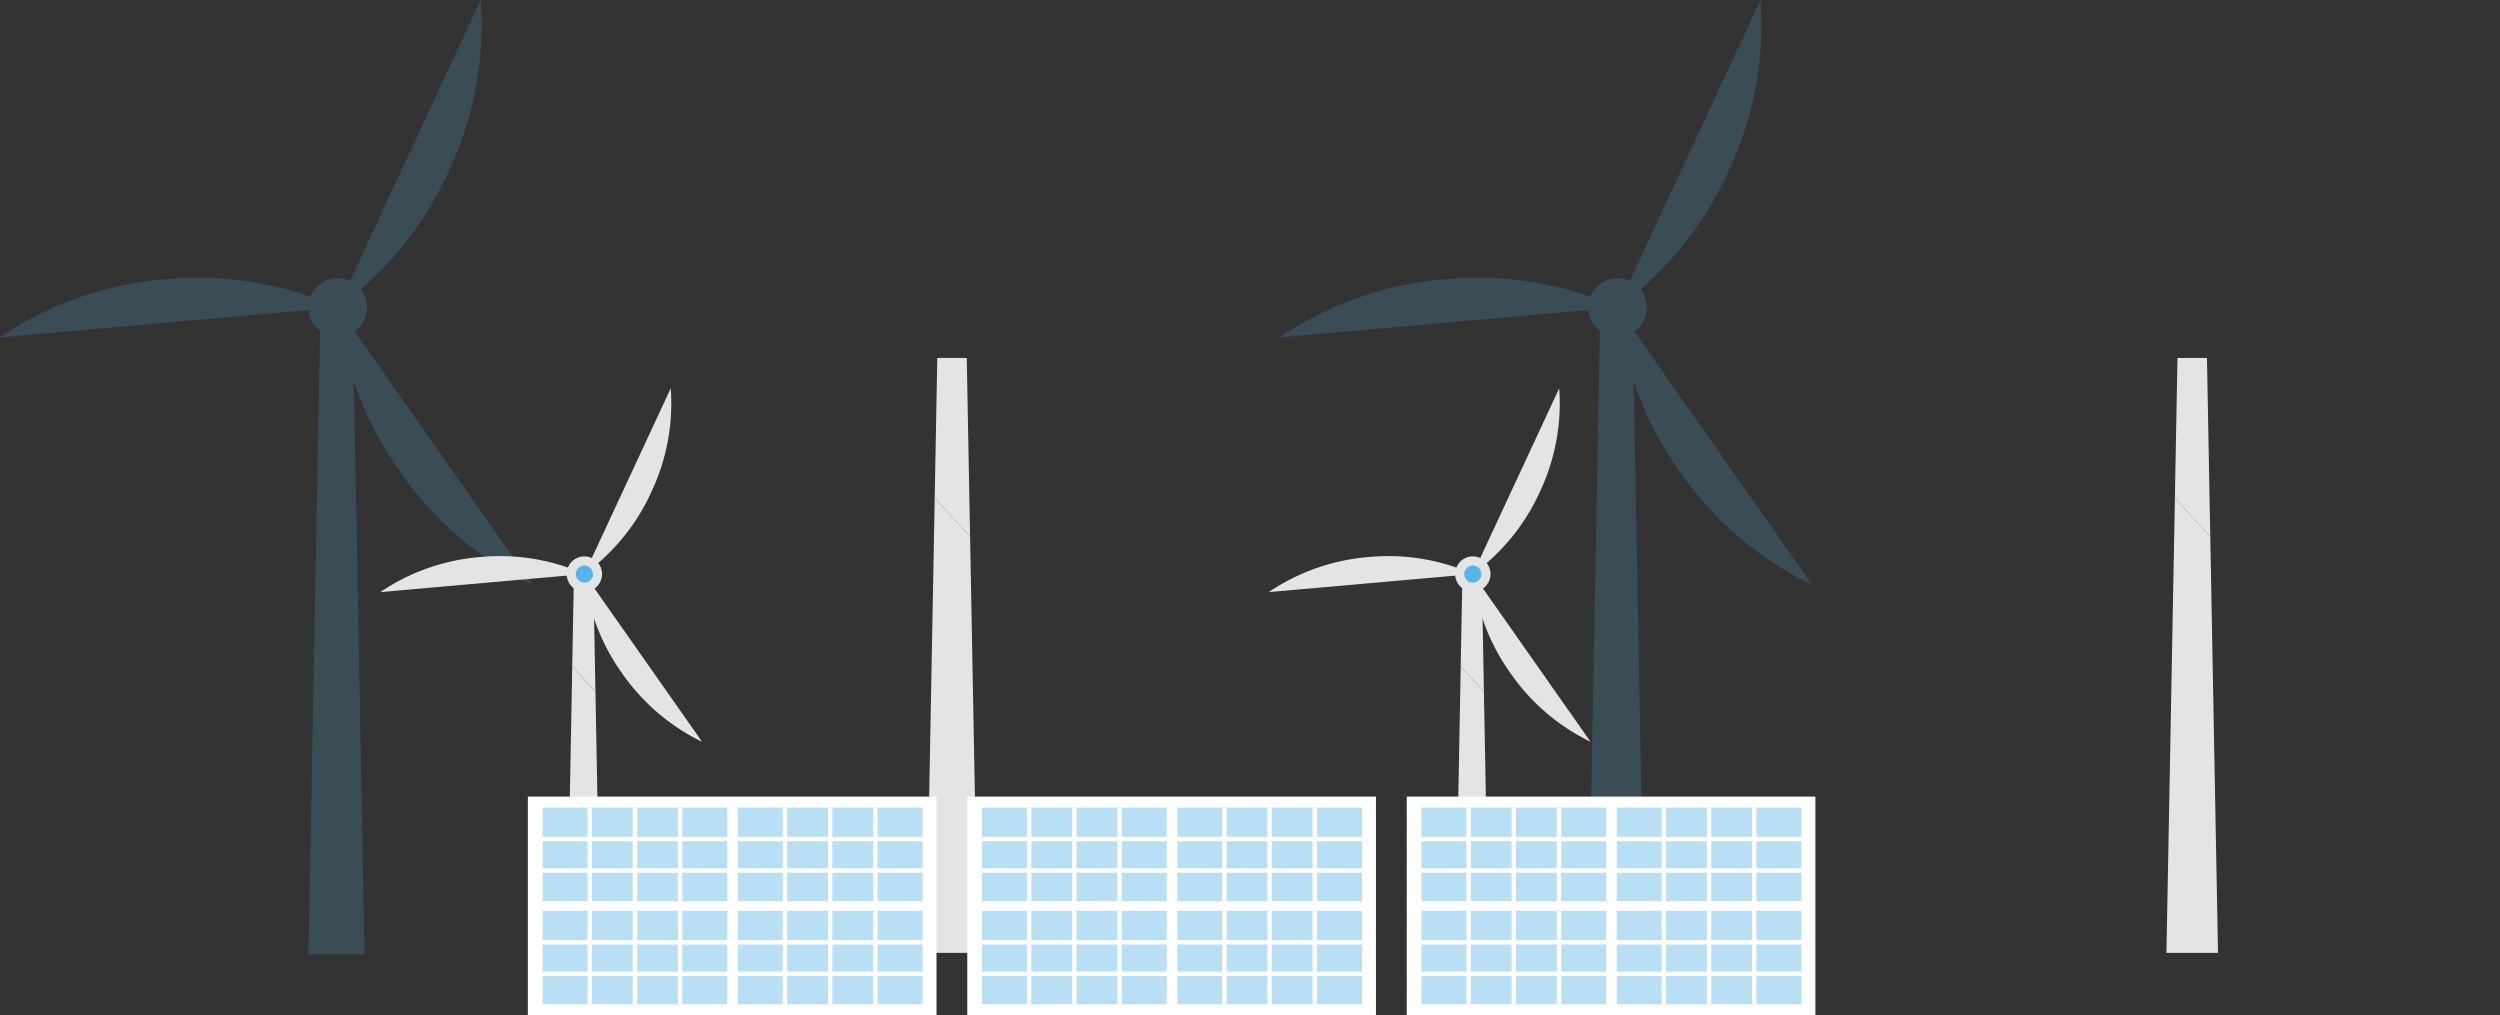 <svg xmlns="http://www.w3.org/2000/svg" xmlns:xlink="http://www.w3.org/1999/xlink" width="561.298" height="227.951" viewBox="0 0 561.298 227.951">
  <rect x="0" y="0" width="561.298" height="227.951" fill="#333333" stroke="none"/>
  <defs>
    <clipPath id="clip-path">
      <rect id="사각형_971" data-name="사각형 971" width="150.566" height="214.251" fill="#56b4e8"/>
    </clipPath>
    <clipPath id="clip-path-2">
      <rect id="사각형_971-2" data-name="사각형 971" width="138.699" height="197.365" fill="#e4e4e4"/>
    </clipPath>
    <clipPath id="clip-path-4">
      <rect id="사각형_971-3" data-name="사각형 971" width="90.988" height="129.466" fill="#e4e4e4"/>
    </clipPath>
  </defs>
  <g id="p12_windgenerator" transform="translate(-320 -11732.049)">
    <g id="그룹_3456" data-name="그룹 3456" transform="translate(320 11732.049)" opacity="0.2">
      <g id="그룹_1906" data-name="그룹 1906" clip-path="url(#clip-path)">
        <path id="패스_4320" data-name="패스 4320" d="M36.283,34.949h7.183l.808,43.513c-2.882-3.124-5.77-6.246-8.625-9.38Z" transform="translate(35.675 34.285)" fill="#56b4e8"/>
        <path id="패스_4321" data-name="패스 4321" d="M45.384,61.559l1.884,101.5H34.7l2.06-110.885c2.856,3.134,5.745,6.256,8.627,9.38" transform="translate(34.567 51.188)" fill="#56b4e8"/>
        <path id="패스_4322" data-name="패스 4322" d="M74.787,31.822a77.011,77.011,0,0,1,38.772,6.311L37.728,44.847A77.019,77.019,0,0,1,74.787,31.822" transform="translate(-37.728 30.898)" fill="#56b4e8"/>
        <path id="패스_4323" data-name="패스 4323" d="M46.255,38.61A77.019,77.019,0,0,1,21.4,69.032L53.5,0a77.032,77.032,0,0,1-7.25,38.61" transform="translate(54.426)" fill="#56b4e8"/>
        <path id="패스_4324" data-name="패스 4324" d="M29.57,71.582A77.043,77.043,0,0,1,15.652,34.848L59.38,97.164A77.039,77.039,0,0,1,29.57,71.582" transform="translate(60.181 34.186)" fill="#56b4e8"/>
        <path id="패스_4325" data-name="패스 4325" d="M41.559,44.639a6.566,6.566,0,1,0-7.119-5.961,6.564,6.564,0,0,0,7.119,5.961" transform="translate(34.85 30.934)" fill="#56b4e8"/>
        <path id="패스_4326" data-name="패스 4326" d="M39.587,39.6a3.186,3.186,0,1,0-3.455-2.892A3.187,3.187,0,0,0,39.587,39.6" transform="translate(36.525 32.607)" fill="#56b4e8"/>
      </g>
    </g>
    <g id="그룹_1906-2" data-name="그룹 1906" transform="translate(742.6 11748.63)" clip-path="url(#clip-path-2)">
      <path id="패스_4320-2" data-name="패스 4320" d="M36.233,34.949H42.85l.745,40.083c-2.655-2.878-5.316-5.754-7.945-8.641Z" transform="translate(30.054 28.828)" fill="#e4e4e4"/>
      <path id="패스_4321-2" data-name="패스 4321" d="M44.542,60.82l1.735,93.5H34.7l1.9-102.145c2.631,2.887,5.292,5.763,7.947,8.641" transform="translate(29.108 43.041)" fill="#e4e4e4"/>
    </g>
    <g id="그룹_5625" data-name="그룹 5625" transform="translate(464.153 11748.63)" clip-path="url(#clip-path-2)">
      <path id="패스_9857" data-name="패스 9857" d="M36.233,34.949H42.85l.745,40.083c-2.655-2.878-5.316-5.754-7.945-8.641Z" transform="translate(30.054 28.828)" fill="#e4e4e4"/>
      <path id="패스_9858" data-name="패스 9858" d="M44.542,60.82l1.735,93.5H34.7l1.9-102.145c2.631,2.887,5.292,5.763,7.947,8.641" transform="translate(29.108 43.041)" fill="#e4e4e4"/>
    </g>
    <g id="그룹_3470" data-name="그룹 3470" transform="translate(604.853 11819.221)">
      <g id="그룹_1906-3" data-name="그룹 1906" clip-path="url(#clip-path-4)">
        <path id="패스_4320-3" data-name="패스 4320" d="M36.032,34.949h4.341l.488,26.294c-1.742-1.888-3.487-3.774-5.212-5.668Z" transform="translate(7.453 6.887)" fill="#e4e4e4"/>
        <path id="패스_4321-3" data-name="패스 4321" d="M41.155,57.847l1.138,61.337H34.7l1.245-67c1.726,1.894,3.471,3.78,5.213,5.668" transform="translate(7.16 10.283)" fill="#e4e4e4"/>
        <path id="패스_4322-2" data-name="패스 4322" d="M60.123,31.693a46.541,46.541,0,0,1,23.43,3.814L37.728,39.564a46.544,46.544,0,0,1,22.395-7.871" transform="translate(-37.728 6.207)" fill="#e4e4e4"/>
        <path id="패스_4323-2" data-name="패스 4323" d="M36.422,23.331A46.541,46.541,0,0,1,21.4,41.714L40.8,0a46.546,46.546,0,0,1-4.381,23.331" transform="translate(24.421)" fill="#e4e4e4"/>
        <path id="패스_4324-2" data-name="패스 4324" d="M24.063,57.045a46.554,46.554,0,0,1-8.411-22.2L42.077,72.5A46.555,46.555,0,0,1,24.063,57.045" transform="translate(30.174 6.867)" fill="#e4e4e4"/>
        <path id="패스_4325-2" data-name="패스 4325" d="M38.732,39.453a3.968,3.968,0,1,0-4.3-3.6,3.967,3.967,0,0,0,4.3,3.6" transform="translate(7.443 6.214)" fill="#e4e4e4"/>
        <path id="패스_4326-2" data-name="패스 4326" d="M38.215,37.082a1.925,1.925,0,1,0-2.088-1.748,1.926,1.926,0,0,0,2.088,1.748" transform="translate(7.78 6.55)" fill="#56b4e8"/>
      </g>
    </g>
    <g id="그룹_3471" data-name="그룹 3471" transform="translate(405.376 11819.221)">
      <g id="그룹_1906-4" data-name="그룹 1906" clip-path="url(#clip-path-4)">
        <path id="패스_4320-4" data-name="패스 4320" d="M36.032,34.949h4.341l.488,26.294c-1.742-1.888-3.487-3.774-5.212-5.668Z" transform="translate(7.453 6.887)" fill="#e4e4e4"/>
        <path id="패스_4321-4" data-name="패스 4321" d="M41.155,57.847l1.138,61.337H34.7l1.245-67c1.726,1.894,3.471,3.78,5.213,5.668" transform="translate(7.16 10.283)" fill="#e4e4e4"/>
        <path id="패스_4322-3" data-name="패스 4322" d="M60.123,31.693a46.541,46.541,0,0,1,23.43,3.814L37.728,39.564a46.544,46.544,0,0,1,22.395-7.871" transform="translate(-37.728 6.207)" fill="#e4e4e4"/>
        <path id="패스_4323-3" data-name="패스 4323" d="M36.422,23.331A46.541,46.541,0,0,1,21.4,41.714L40.8,0a46.546,46.546,0,0,1-4.381,23.331" transform="translate(24.421)" fill="#e4e4e4"/>
        <path id="패스_4324-3" data-name="패스 4324" d="M24.063,57.045a46.554,46.554,0,0,1-8.411-22.2L42.077,72.5A46.555,46.555,0,0,1,24.063,57.045" transform="translate(30.174 6.867)" fill="#e4e4e4"/>
        <path id="패스_4325-3" data-name="패스 4325" d="M38.732,39.453a3.968,3.968,0,1,0-4.3-3.6,3.967,3.967,0,0,0,4.3,3.6" transform="translate(7.443 6.214)" fill="#e4e4e4"/>
        <path id="패스_4326-3" data-name="패스 4326" d="M38.215,37.082a1.925,1.925,0,1,0-2.088-1.748,1.926,1.926,0,0,0,2.088,1.748" transform="translate(7.78 6.55)" fill="#56b4e8"/>
      </g>
    </g>
    <g id="그룹_3472" data-name="그룹 3472" transform="translate(607.335 11732.049)" opacity="0.2">
      <g id="그룹_1906-5" data-name="그룹 1906" clip-path="url(#clip-path)">
        <path id="패스_4320-5" data-name="패스 4320" d="M36.283,34.949h7.183l.808,43.513c-2.882-3.124-5.77-6.246-8.625-9.38Z" transform="translate(35.675 34.285)" fill="#56b4e8"/>
        <path id="패스_4321-5" data-name="패스 4321" d="M45.384,61.559l1.884,101.5H34.7l2.06-110.885c2.856,3.134,5.745,6.256,8.627,9.38" transform="translate(34.567 51.188)" fill="#56b4e8"/>
        <path id="패스_4322-4" data-name="패스 4322" d="M74.787,31.822a77.011,77.011,0,0,1,38.772,6.311L37.728,44.847A77.019,77.019,0,0,1,74.787,31.822" transform="translate(-37.728 30.898)" fill="#56b4e8"/>
        <path id="패스_4323-4" data-name="패스 4323" d="M46.255,38.61A77.019,77.019,0,0,1,21.4,69.032L53.5,0a77.032,77.032,0,0,1-7.25,38.61" transform="translate(54.426)" fill="#56b4e8"/>
        <path id="패스_4324-4" data-name="패스 4324" d="M29.57,71.582A77.043,77.043,0,0,1,15.652,34.848L59.38,97.164A77.039,77.039,0,0,1,29.57,71.582" transform="translate(60.181 34.186)" fill="#56b4e8"/>
        <path id="패스_4325-4" data-name="패스 4325" d="M41.559,44.639a6.566,6.566,0,1,0-7.119-5.961,6.564,6.564,0,0,0,7.119,5.961" transform="translate(34.85 30.934)" fill="#56b4e8"/>
        <path id="패스_4326-4" data-name="패스 4326" d="M39.587,39.6a3.186,3.186,0,1,0-3.455-2.892A3.187,3.187,0,0,0,39.587,39.6" transform="translate(36.525 32.607)" fill="#56b4e8"/>
      </g>
    </g>
    <g id="그룹_5620" data-name="그룹 5620" transform="translate(438.51 11910.9)">
      <path id="패스_4841" data-name="패스 4841" d="M0,0H91.752V49.1H0Z" transform="translate(0 0)" fill="#fff"/>
      <g id="그룹_2286" data-name="그룹 2286" transform="translate(3.063 25.653)">
        <path id="패스_5091" data-name="패스 5091" d="M0,0H41.454V20.983H0Z" transform="translate(0.256 0)" fill="#b8dff3"/>
        <line id="선_109" data-name="선 109" y2="20.983" transform="translate(31.124 0)" fill="none" stroke="#fff" stroke-width="1"/>
        <path id="패스_4475" data-name="패스 4475" d="M0,0V20.983" transform="translate(10.831 0)" fill="none" stroke="#fff" stroke-width="1"/>
        <line id="선_101" data-name="선 101" y2="20.983" transform="translate(20.978 0)" fill="none" stroke="#fff" stroke-width="1"/>
        <line id="선_110" data-name="선 110" x2="41.966" transform="translate(0 7.066)" fill="none" stroke="#fff" stroke-width="1"/>
        <line id="선_111" data-name="선 111" x2="41.966" transform="translate(0 14.132)" fill="none" stroke="#fff" stroke-width="1"/>
      </g>
      <g id="그룹_2816" data-name="그룹 2816" transform="translate(46.898 25.653)">
        <path id="패스_5091-2" data-name="패스 5091" d="M0,0H41.454V20.983H0Z" transform="translate(0.256 0)" fill="#b8dff3"/>
        <line id="선_109-2" data-name="선 109" y2="20.983" transform="translate(31.124 0)" fill="none" stroke="#fff" stroke-width="1"/>
        <path id="패스_4475-2" data-name="패스 4475" d="M0,0V20.983" transform="translate(10.831 0)" fill="none" stroke="#fff" stroke-width="1"/>
        <line id="선_101-2" data-name="선 101" y2="20.983" transform="translate(20.978 0)" fill="none" stroke="#fff" stroke-width="1"/>
        <line id="선_110-2" data-name="선 110" x2="41.966" transform="translate(0 7.066)" fill="none" stroke="#fff" stroke-width="1"/>
        <line id="선_111-2" data-name="선 111" x2="41.966" transform="translate(0 14.132)" fill="none" stroke="#fff" stroke-width="1"/>
      </g>
      <g id="그룹_2814" data-name="그룹 2814" transform="translate(3.063 2.463)">
        <path id="패스_5091-3" data-name="패스 5091" d="M0,0H41.454V20.983H0Z" transform="translate(0.256 0)" fill="#b8dff3"/>
        <line id="선_109-3" data-name="선 109" y2="20.983" transform="translate(31.124 0)" fill="none" stroke="#fff" stroke-width="1"/>
        <path id="패스_4475-3" data-name="패스 4475" d="M0,0V20.983" transform="translate(10.831 0)" fill="none" stroke="#fff" stroke-width="1"/>
        <line id="선_101-3" data-name="선 101" y2="20.983" transform="translate(20.978 0)" fill="none" stroke="#fff" stroke-width="1"/>
        <line id="선_110-3" data-name="선 110" x2="41.966" transform="translate(0 7.066)" fill="none" stroke="#fff" stroke-width="1"/>
        <line id="선_111-3" data-name="선 111" x2="41.966" transform="translate(0 14.132)" fill="none" stroke="#fff" stroke-width="1"/>
      </g>
      <g id="그룹_2815" data-name="그룹 2815" transform="translate(46.898 2.463)">
        <path id="패스_5091-4" data-name="패스 5091" d="M0,0H41.454V20.983H0Z" transform="translate(0.256 0)" fill="#b8dff3"/>
        <line id="선_109-4" data-name="선 109" y2="20.983" transform="translate(31.124 0)" fill="none" stroke="#fff" stroke-width="1"/>
        <path id="패스_4475-4" data-name="패스 4475" d="M0,0V20.983" transform="translate(10.831 0)" fill="#b8dff3" stroke="#fff" stroke-width="1"/>
        <line id="선_101-4" data-name="선 101" y2="20.983" transform="translate(20.978 0)" fill="none" stroke="#fff" stroke-width="1"/>
        <line id="선_110-4" data-name="선 110" x2="41.966" transform="translate(0 7.066)" fill="none" stroke="#fff" stroke-width="1"/>
        <line id="선_111-4" data-name="선 111" x2="41.966" transform="translate(0 14.132)" fill="none" stroke="#fff" stroke-width="1"/>
      </g>
    </g>
    <g id="그룹_5621" data-name="그룹 5621" transform="translate(537.175 11910.9)">
      <path id="패스_4841-2" data-name="패스 4841" d="M0,0H91.752V49.1H0Z" transform="translate(0 0)" fill="#fff"/>
      <g id="그룹_2286-2" data-name="그룹 2286" transform="translate(3.063 25.653)">
        <path id="패스_5091-5" data-name="패스 5091" d="M0,0H41.454V20.983H0Z" transform="translate(0.256 0)" fill="#b8dff3"/>
        <line id="선_109-5" data-name="선 109" y2="20.983" transform="translate(31.124 0)" fill="none" stroke="#fff" stroke-width="1"/>
        <path id="패스_4475-5" data-name="패스 4475" d="M0,0V20.983" transform="translate(10.831 0)" fill="none" stroke="#fff" stroke-width="1"/>
        <line id="선_101-5" data-name="선 101" y2="20.983" transform="translate(20.978 0)" fill="none" stroke="#fff" stroke-width="1"/>
        <line id="선_110-5" data-name="선 110" x2="41.966" transform="translate(0 7.066)" fill="none" stroke="#fff" stroke-width="1"/>
        <line id="선_111-5" data-name="선 111" x2="41.966" transform="translate(0 14.132)" fill="none" stroke="#fff" stroke-width="1"/>
      </g>
      <g id="그룹_2816-2" data-name="그룹 2816" transform="translate(46.898 25.653)">
        <path id="패스_5091-6" data-name="패스 5091" d="M0,0H41.454V20.983H0Z" transform="translate(0.256 0)" fill="#b8dff3"/>
        <line id="선_109-6" data-name="선 109" y2="20.983" transform="translate(31.124 0)" fill="none" stroke="#fff" stroke-width="1"/>
        <path id="패스_4475-6" data-name="패스 4475" d="M0,0V20.983" transform="translate(10.831 0)" fill="none" stroke="#fff" stroke-width="1"/>
        <line id="선_101-6" data-name="선 101" y2="20.983" transform="translate(20.978 0)" fill="none" stroke="#fff" stroke-width="1"/>
        <line id="선_110-6" data-name="선 110" x2="41.966" transform="translate(0 7.066)" fill="none" stroke="#fff" stroke-width="1"/>
        <line id="선_111-6" data-name="선 111" x2="41.966" transform="translate(0 14.132)" fill="none" stroke="#fff" stroke-width="1"/>
      </g>
      <g id="그룹_2814-2" data-name="그룹 2814" transform="translate(3.063 2.463)">
        <path id="패스_5091-7" data-name="패스 5091" d="M0,0H41.454V20.983H0Z" transform="translate(0.256 0)" fill="#b8dff3"/>
        <line id="선_109-7" data-name="선 109" y2="20.983" transform="translate(31.124 0)" fill="none" stroke="#fff" stroke-width="1"/>
        <path id="패스_4475-7" data-name="패스 4475" d="M0,0V20.983" transform="translate(10.831 0)" fill="none" stroke="#fff" stroke-width="1"/>
        <line id="선_101-7" data-name="선 101" y2="20.983" transform="translate(20.978 0)" fill="none" stroke="#fff" stroke-width="1"/>
        <line id="선_110-7" data-name="선 110" x2="41.966" transform="translate(0 7.066)" fill="none" stroke="#fff" stroke-width="1"/>
        <line id="선_111-7" data-name="선 111" x2="41.966" transform="translate(0 14.132)" fill="none" stroke="#fff" stroke-width="1"/>
      </g>
      <g id="그룹_2815-2" data-name="그룹 2815" transform="translate(46.898 2.463)">
        <path id="패스_5091-8" data-name="패스 5091" d="M0,0H41.454V20.983H0Z" transform="translate(0.256 0)" fill="#b8dff3"/>
        <line id="선_109-8" data-name="선 109" y2="20.983" transform="translate(31.124 0)" fill="none" stroke="#fff" stroke-width="1"/>
        <path id="패스_4475-8" data-name="패스 4475" d="M0,0V20.983" transform="translate(10.831 0)" fill="#b8dff3" stroke="#fff" stroke-width="1"/>
        <line id="선_101-8" data-name="선 101" y2="20.983" transform="translate(20.978 0)" fill="none" stroke="#fff" stroke-width="1"/>
        <line id="선_110-8" data-name="선 110" x2="41.966" transform="translate(0 7.066)" fill="none" stroke="#fff" stroke-width="1"/>
        <line id="선_111-8" data-name="선 111" x2="41.966" transform="translate(0 14.132)" fill="none" stroke="#fff" stroke-width="1"/>
      </g>
    </g>
    <g id="그룹_5622" data-name="그룹 5622" transform="translate(635.84 11910.9)">
      <path id="패스_4841-3" data-name="패스 4841" d="M0,0H91.752V49.1H0Z" transform="translate(0 0)" fill="#fff"/>
      <g id="그룹_2286-3" data-name="그룹 2286" transform="translate(3.063 25.653)">
        <path id="패스_5091-9" data-name="패스 5091" d="M0,0H41.454V20.983H0Z" transform="translate(0.256 0)" fill="#b8dff3"/>
        <line id="선_109-9" data-name="선 109" y2="20.983" transform="translate(31.124 0)" fill="none" stroke="#fff" stroke-width="1"/>
        <path id="패스_4475-9" data-name="패스 4475" d="M0,0V20.983" transform="translate(10.831 0)" fill="none" stroke="#fff" stroke-width="1"/>
        <line id="선_101-9" data-name="선 101" y2="20.983" transform="translate(20.978 0)" fill="none" stroke="#fff" stroke-width="1"/>
        <line id="선_110-9" data-name="선 110" x2="41.966" transform="translate(0 7.066)" fill="none" stroke="#fff" stroke-width="1"/>
        <line id="선_111-9" data-name="선 111" x2="41.966" transform="translate(0 14.132)" fill="none" stroke="#fff" stroke-width="1"/>
      </g>
      <g id="그룹_2816-3" data-name="그룹 2816" transform="translate(46.898 25.653)">
        <path id="패스_5091-10" data-name="패스 5091" d="M0,0H41.454V20.983H0Z" transform="translate(0.256 0)" fill="#b8dff3"/>
        <line id="선_109-10" data-name="선 109" y2="20.983" transform="translate(31.124 0)" fill="none" stroke="#fff" stroke-width="1"/>
        <path id="패스_4475-10" data-name="패스 4475" d="M0,0V20.983" transform="translate(10.831 0)" fill="none" stroke="#fff" stroke-width="1"/>
        <line id="선_101-10" data-name="선 101" y2="20.983" transform="translate(20.978 0)" fill="none" stroke="#fff" stroke-width="1"/>
        <line id="선_110-10" data-name="선 110" x2="41.966" transform="translate(0 7.066)" fill="none" stroke="#fff" stroke-width="1"/>
        <line id="선_111-10" data-name="선 111" x2="41.966" transform="translate(0 14.132)" fill="none" stroke="#fff" stroke-width="1"/>
      </g>
      <g id="그룹_2814-3" data-name="그룹 2814" transform="translate(3.063 2.463)">
        <path id="패스_5091-11" data-name="패스 5091" d="M0,0H41.454V20.983H0Z" transform="translate(0.256 0)" fill="#b8dff3"/>
        <line id="선_109-11" data-name="선 109" y2="20.983" transform="translate(31.124 0)" fill="none" stroke="#fff" stroke-width="1"/>
        <path id="패스_4475-11" data-name="패스 4475" d="M0,0V20.983" transform="translate(10.831 0)" fill="none" stroke="#fff" stroke-width="1"/>
        <line id="선_101-11" data-name="선 101" y2="20.983" transform="translate(20.978 0)" fill="none" stroke="#fff" stroke-width="1"/>
        <line id="선_110-11" data-name="선 110" x2="41.966" transform="translate(0 7.066)" fill="none" stroke="#fff" stroke-width="1"/>
        <line id="선_111-11" data-name="선 111" x2="41.966" transform="translate(0 14.132)" fill="none" stroke="#fff" stroke-width="1"/>
      </g>
      <g id="그룹_2815-3" data-name="그룹 2815" transform="translate(46.898 2.463)">
        <path id="패스_5091-12" data-name="패스 5091" d="M0,0H41.454V20.983H0Z" transform="translate(0.256 0)" fill="#b8dff3"/>
        <line id="선_109-12" data-name="선 109" y2="20.983" transform="translate(31.124 0)" fill="none" stroke="#fff" stroke-width="1"/>
        <path id="패스_4475-12" data-name="패스 4475" d="M0,0V20.983" transform="translate(10.831 0)" fill="#b8dff3" stroke="#fff" stroke-width="1"/>
        <line id="선_101-12" data-name="선 101" y2="20.983" transform="translate(20.978 0)" fill="none" stroke="#fff" stroke-width="1"/>
        <line id="선_110-12" data-name="선 110" x2="41.966" transform="translate(0 7.066)" fill="none" stroke="#fff" stroke-width="1"/>
        <line id="선_111-12" data-name="선 111" x2="41.966" transform="translate(0 14.132)" fill="none" stroke="#fff" stroke-width="1"/>
      </g>
    </g>
  </g>
</svg>
